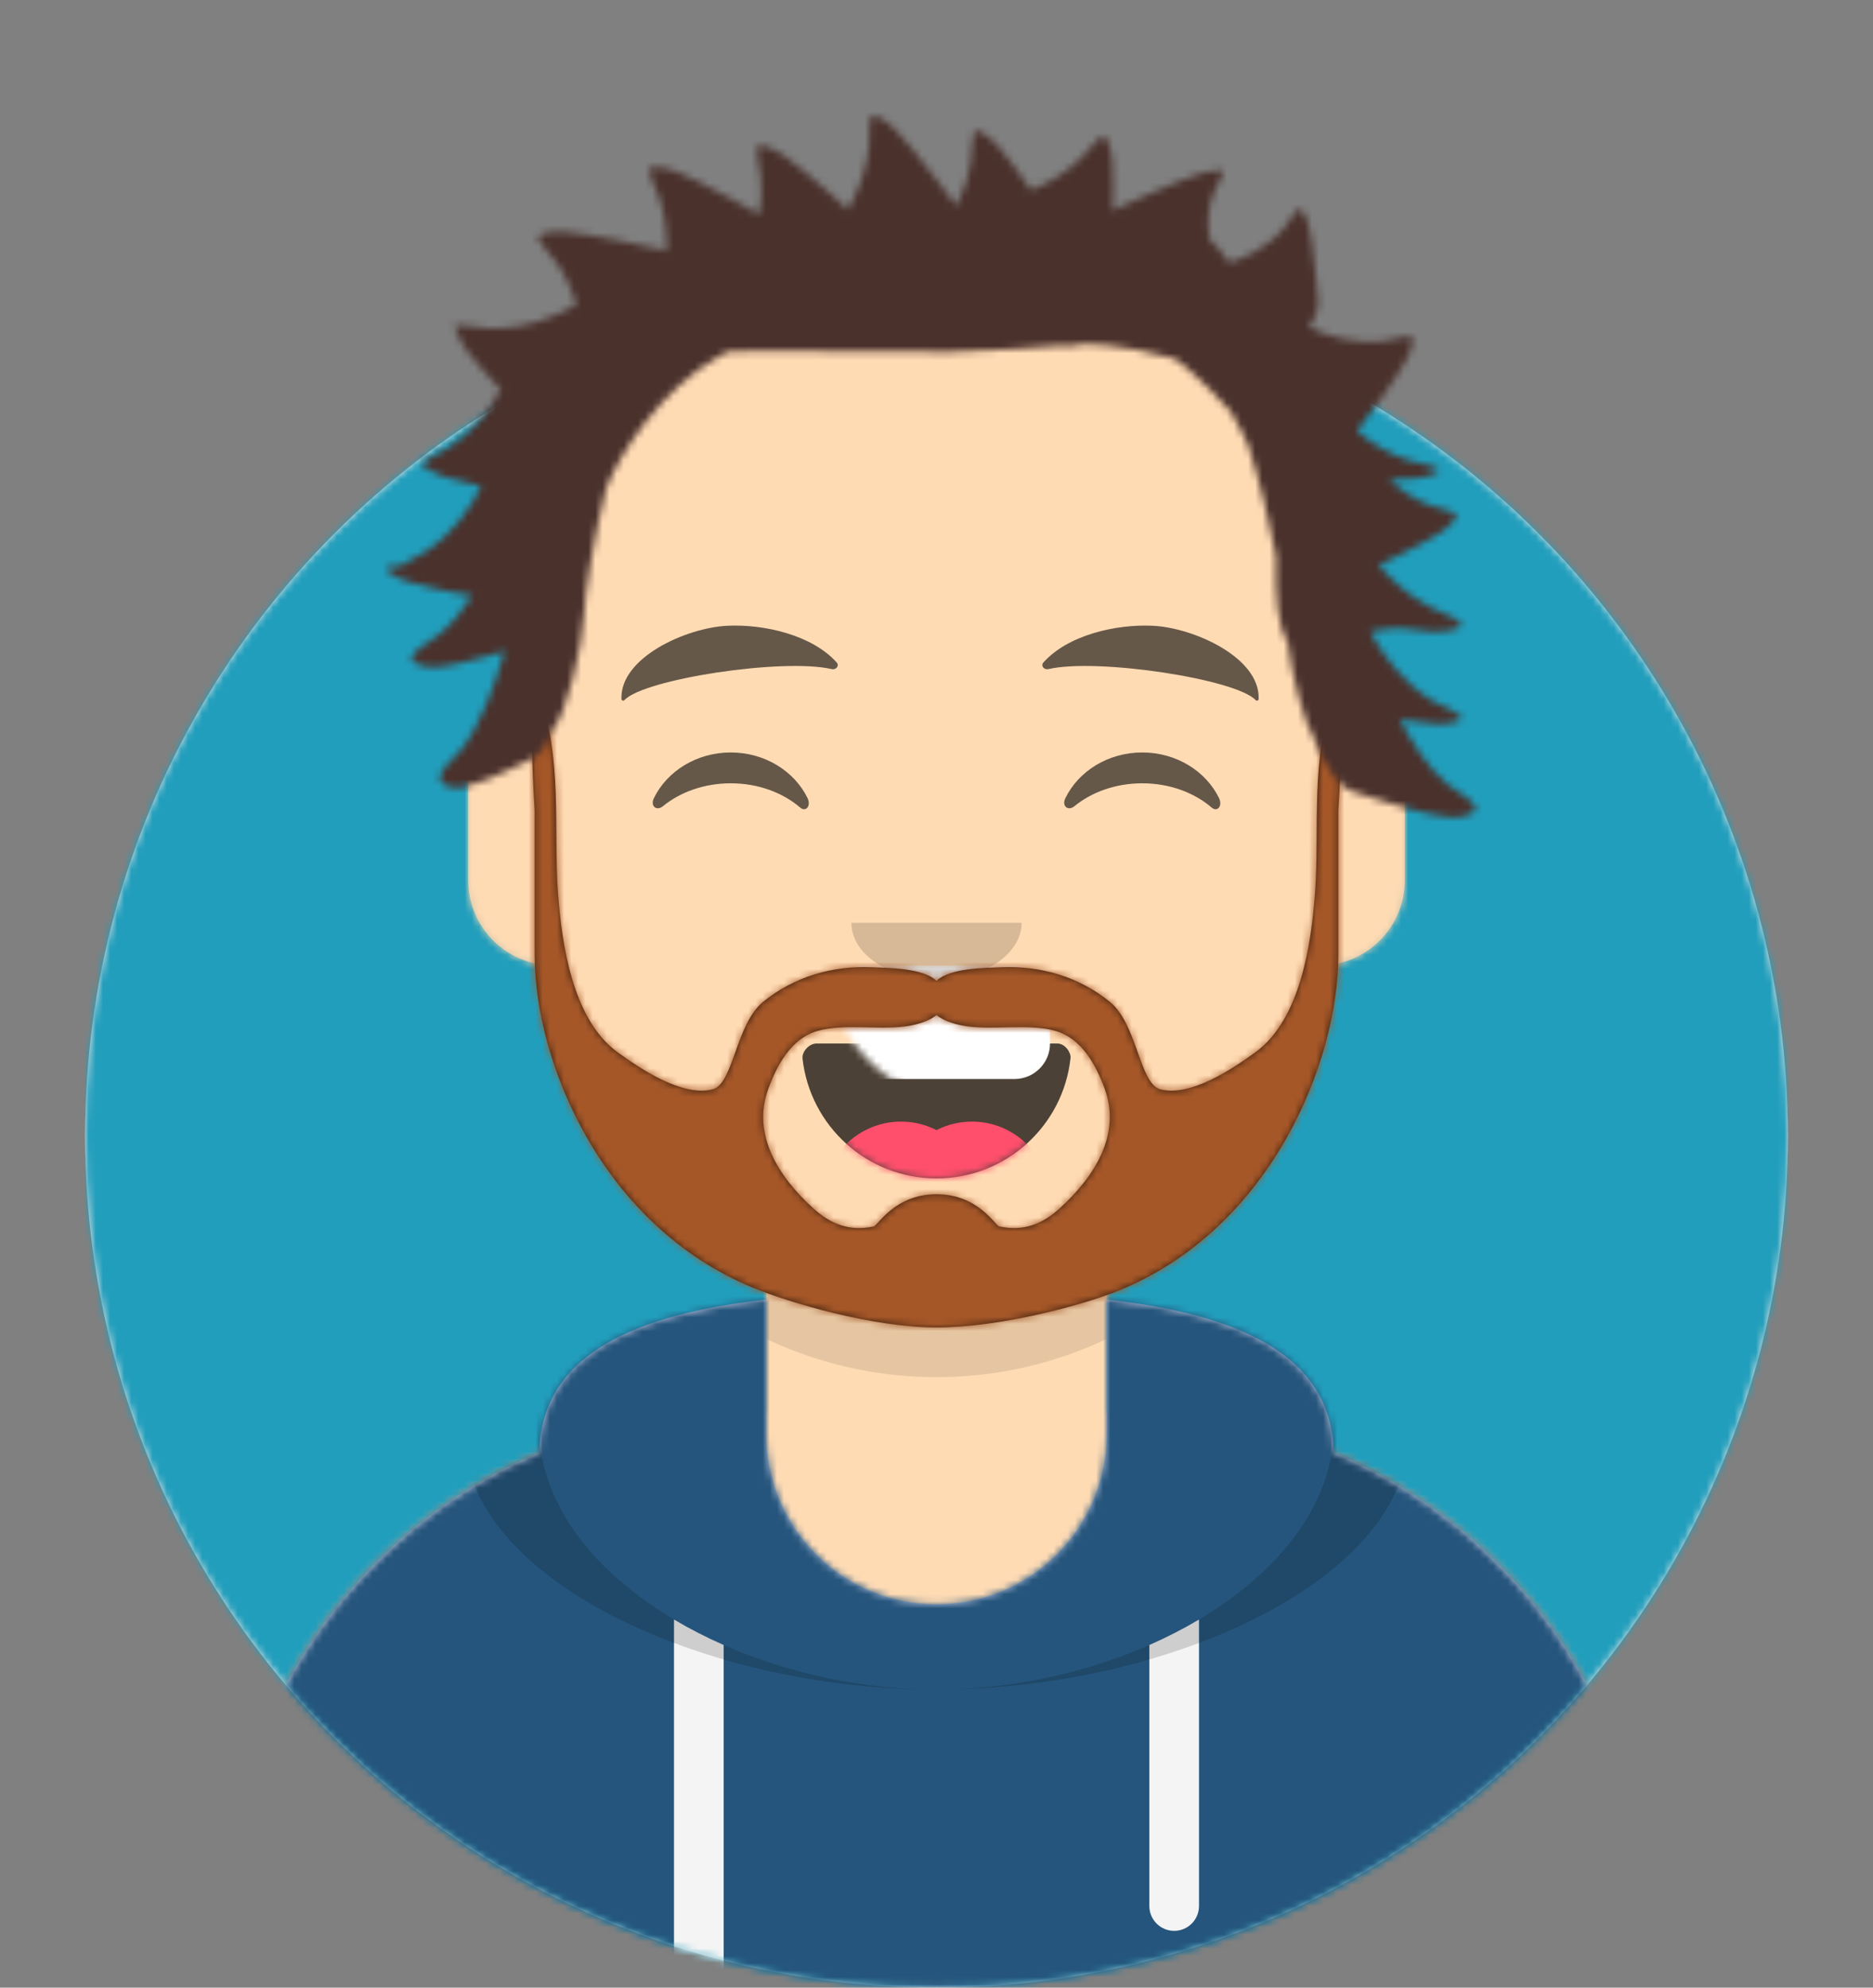 
<svg width="264px" height="280px" viewBox="0 0 264 280" version="1.1" xmlns="http://www.w3.org/2000/svg" xmlns:xlink="http://www.w3.org/1999/xlink">
    <rect x="0" y="0" width="264" height="280" fill="#808080" stroke="none"/>
    <defs>
        <circle id="path-ztvjcljn1n-1" cx="120" cy="120" r="120"></circle>
        <path d="M12,160 C12,226.274 65.726,280 132,280 C198.274,280 252,226.274 252,160 L264,160 L264,-1.42108547e-14 L-3.55271367e-15,-1.42108547e-14 L-3.55271367e-15,160 L12,160 Z" id="path-ztvjcljn1n-3"></path>
        <path d="M124,144.611 L124,163 L128,163 L128,163 C167.765,163 200,195.235 200,235 L200,244 L0,244 L0,235 C0,195.235 32.235,163 72,163 L72,163 L76,163 L76,144.611 C58.763,136.422 46.372,119.687 44.305,99.881 C38.48,99.058 34,94.052 34,88 L34,74 C34,68.054 38.325,63.118 44,62.166 L44,56 L44,56 C44,25.072 69.072,0 100,0 L100,0 L100,0 C130.928,0 156,25.072 156,56 L156,62.166 C161.675,63.118 166,68.054 166,74 L166,88 C166,94.052 161.52,99.058 155.695,99.881 C153.628,119.687 141.237,136.422 124,144.611 Z" id="path-ztvjcljn1n-5"></path>
        <path d="M124,144.611 L124,163 L128,163 L128,163 C167.765,163 200,195.235 200,235 L200,244 L0,244 L0,235 C0,195.235 32.235,163 72,163 L72,163 L76,163 L76,144.611 C58.763,136.422 46.372,119.687 44.305,99.881 C38.48,99.058 34,94.052 34,88 L34,74 C34,68.054 38.325,63.118 44,62.166 L44,56 L44,56 C44,25.072 69.072,0 100,0 L100,0 L100,0 C130.928,0 156,25.072 156,56 L156,62.166 C161.675,63.118 166,68.054 166,74 L166,88 C166,94.052 161.52,99.058 155.695,99.881 C153.628,119.687 141.237,136.422 124,144.611 Z" id="path-ztvjcljn1n-7"></path>
        <path d="M76,3.55271368e-15 C58.081,2.005 44.28,7.481 44.004,21.574 C18.146,32.497 0,58.094 0,87.929 L0,87.929 L0,96.929 L200,96.929 L200,87.929 C200,58.094 181.854,32.497 155.996,21.574 C155.72,7.481 141.919,2.005 124,3.55271368e-15 L124,18.929 L124,18.929 C124,32.184 113.255,42.929 100,42.929 L100,42.929 C86.745,42.929 76,32.184 76,18.929 L76,3.55271368e-15 Z" id="path-ztvjcljn1n-9"></path>
        <path d="M76,3.55271368e-15 C58.081,2.005 44.28,7.481 44.004,21.574 C18.146,32.497 0,58.094 0,87.929 L0,87.929 L0,96.929 L200,96.929 L200,87.929 C200,58.094 181.854,32.497 155.996,21.574 C155.72,7.481 141.919,2.005 124,3.55271368e-15 L124,18.929 L124,18.929 C124,32.184 113.255,42.929 100,42.929 L100,42.929 C86.745,42.929 76,32.184 76,18.929 L76,3.55271368e-15 Z" id="path-ztvjcljn1n-11"></path>
        <path d="M76,3.55271368e-15 C58.081,2.005 44.28,7.481 44.004,21.574 C18.146,32.497 0,58.094 0,87.929 L0,87.929 L0,96.929 L200,96.929 L200,87.929 C200,58.094 181.854,32.497 155.996,21.574 C155.72,7.481 141.919,2.005 124,3.55271368e-15 L124,18.929 L124,18.929 C124,32.184 113.255,42.929 100,42.929 L100,42.929 C86.745,42.929 76,32.184 76,18.929 L76,3.55271368e-15 Z" id="path-ztvjcljn1n-13"></path>
        <path d="M0.008,2.128 C1.066,11.62 9.116,19 18.89,19 C28.694,19 36.764,11.574 37.782,2.04 C37.864,1.273 37.007,0 35.933,0 C21.039,0 9.628,0 1.977,0 C0.897,0 -0.098,1.178 0.008,2.128 Z" id="path-ztvjcljn1n-15"></path>
        <path d="M0.008,2.128 C1.066,11.62 9.116,19 18.89,19 C28.694,19 36.764,11.574 37.782,2.04 C37.864,1.273 37.007,0 35.933,0 C21.039,0 9.628,0 1.977,0 C0.897,0 -0.098,1.178 0.008,2.128 Z" id="path-ztvjcljn1n-17"></path>
        <rect id="path-ztvjcljn1n-19" x="0" y="0" width="264" height="280"></rect>
        <path d="M74.428,72.169 C71.915,74.463 69.237,75.494 65.853,74.773 C65.271,74.649 62.896,70.235 57,70.235 C51.103,70.235 48.729,74.649 48.147,74.773 C44.762,75.494 42.085,74.463 39.571,72.169 C34.846,67.856 30.917,61.908 33.278,55.419 C34.508,52.037 36.51,48.324 40.151,47.246 C44.038,46.096 49.497,47.244 53.415,46.458 C54.684,46.204 56.071,45.751 57,45 C57.929,45.751 59.316,46.204 60.585,46.458 C64.503,47.244 69.961,46.096 73.849,47.246 C77.49,48.324 79.491,52.037 80.722,55.419 C83.083,61.908 79.154,67.856 74.428,72.169 M113.081,0 C109.671,8.4 110.988,18.858 110.357,27.676 C109.844,34.843 108.337,45.586 101.973,50.215 C98.718,52.582 92.794,56.56 88.542,55.45 C85.615,54.686 85.302,46.29 81.455,43.147 C77.092,39.582 71.643,38.016 66.149,38.258 C63.779,38.362 58.984,38.337 57,40.16 C55.016,38.337 50.222,38.362 47.851,38.258 C42.357,38.016 36.908,39.582 32.545,43.147 C28.698,46.29 28.386,54.686 25.458,55.45 C21.206,56.56 15.282,52.582 12.027,50.215 C5.662,45.586 4.156,34.843 3.643,27.676 C3.012,18.858 4.329,8.4 0.919,0 C-0.74,0 0.354,16.129 0.354,16.129 L0.354,36.485 C0.386,51.773 9.935,74.655 31.108,83.393 C36.286,85.53 48.015,89 57,89 C65.985,89 77.714,85.86 82.892,83.723 C104.065,74.986 113.614,51.773 113.646,36.485 L113.646,16.129 C113.646,16.129 114.74,0 113.081,0" id="path-ztvjcljn1n-21"></path>
        <path d="M68.788,0.093 L68.817,0.078 C68.91,0.041 69.058,0.065 69.273,0.167 C71.232,1.094 72.438,2.741 74.102,4.653 C75.902,6.721 80.061,12.379 80.365,12.759 L80.381,12.78 C81.322,10.916 82.1,8.77 82.418,6.497 C82.474,6.096 82.51,5.507 82.551,4.89 L82.584,4.426 C82.687,3.065 82.854,1.77 83.375,2.256 L83.405,2.242 C83.5,2.21 83.646,2.241 83.856,2.355 C85.763,3.383 86.882,5.091 88.444,7.087 C89.067,7.883 89.984,9.184 90.909,10.529 C93.284,9.577 95.898,8.101 98.016,5.98 C99.002,4.993 101.139,2.068 101.333,3.169 C101.438,3.182 101.547,3.295 101.658,3.537 C102.562,5.506 102.428,7.543 102.474,10.078 C102.488,10.883 102.459,12.055 102.411,13.323 C102.438,13.344 102.467,13.365 102.495,13.387 C102.728,13.243 102.975,13.115 103.235,13.007 C103.469,12.909 105.491,11.985 107.587,11.062 L108.112,10.832 C109.422,10.258 110.706,9.712 111.545,9.396 C113.665,8.598 115.296,7.846 117.311,7.782 C117.323,7.782 117.335,7.781 117.347,7.781 L117.442,7.738 C118.399,7.321 117.935,8.359 117.402,9.389 L117.273,9.636 C117.059,10.044 116.851,10.432 116.735,10.706 C115.755,13.038 115.734,15.506 116.071,17.482 C116.975,18.314 117.942,19.421 118.839,20.747 C120.928,20.184 124.48,18.536 126.769,15.63 C127.398,14.831 128.676,12.521 128.94,13.32 C129.02,13.322 129.113,13.397 129.222,13.566 C130.112,14.95 130.235,16.458 130.545,18.32 C130.881,20.334 131.309,25.524 131.354,25.883 C131.522,27.233 130.927,28.631 130.054,29.835 C132.368,31.009 136.716,32.383 140.92,31.735 C141.272,31.681 141.781,31.557 142.31,31.434 L142.745,31.335 C143.836,31.094 144.858,30.94 144.627,31.489 C144.695,31.556 144.72,31.696 144.686,31.929 C144.408,33.825 143.353,35.214 142.193,37.056 C141.754,37.753 141.025,38.793 140.252,39.864 L139.752,40.554 L139.457,40.958 C138.284,42.561 137.204,43.995 137.078,44.177 C137.01,44.276 136.937,44.372 136.86,44.465 C138.817,46.121 141.357,47.745 144.236,48.624 C144.623,48.742 145.2,48.869 145.802,49.007 L146.104,49.077 L146.407,49.148 C147.809,49.487 149.051,49.886 148.049,50.367 C146.096,51.305 144.057,51.207 141.524,51.297 L141.4,51.301 C143.002,52.773 145.048,54.201 147.369,55.011 C147.709,55.129 148.222,55.26 148.752,55.401 L149.071,55.487 C150.185,55.793 151.233,56.146 150.757,56.535 C150.786,56.626 150.743,56.761 150.603,56.95 C149.468,58.494 147.884,59.225 145.995,60.307 C145.178,60.775 143.816,61.46 142.453,62.125 L141.942,62.373 C141.218,62.725 140.512,63.062 139.908,63.349 C141.799,65.539 144.144,67.652 146.85,69.111 C148.465,69.981 153.088,71.509 151.091,72.246 C148.613,73.159 146.206,72.629 143.181,72.263 C142.201,72.145 140.554,72.37 138.712,72.741 C140.333,75.836 143.473,80.176 147.639,82.548 C148.006,82.757 148.559,83.009 149.136,83.278 L149.426,83.414 L149.706,83.547 C151.051,84.196 152.234,84.893 151.173,85.306 C149.108,86.11 147.102,85.644 144.581,85.322 C144.12,85.263 143.539,85.169 142.891,85.052 C144.602,88.468 146.898,91.976 149.639,94.245 C150.006,94.549 150.559,94.916 151.136,95.307 L151.426,95.505 C152.878,96.501 154.307,97.615 153.173,98.258 C151.108,99.426 149.102,98.748 146.581,98.28 C143.855,97.774 136.954,95.459 136.472,95.334 C134.26,94.76 132.285,91.521 130.867,87.929 C129.386,85.598 127.623,78.73 127.057,74.099 C125.631,72.039 125.355,67.478 125.434,62.974 L125.45,62.246 C125.45,62.21 125.451,62.174 125.452,62.138 C124.547,57.428 123.226,51.81 121.523,46.488 C120.729,44.725 119.887,43.141 119.054,41.752 L118.751,41.416 C115.283,37.589 112.494,35.166 111.1,34.253 C103.412,32.195 98.033,31.984 97.126,32.391 C96.768,32.552 95.963,32.562 94.926,32.45 C93.129,32.598 91.249,32.733 89.335,32.852 L88.486,32.904 C88.203,32.921 87.919,32.937 87.635,32.954 L86.78,33.001 C84.5,33.125 82.202,33.225 79.968,33.301 C79.862,33.304 79.638,33.306 79.308,33.307 L78.445,33.307 C75.069,33.301 66.853,33.242 59.014,33.224 L58.075,33.222 C57.295,33.221 56.521,33.22 55.758,33.22 L54.397,33.22 C52.218,33.221 50.16,33.227 48.35,33.241 C47.875,33.46 47.448,33.665 47.115,33.849 C38.657,38.519 32.778,47.989 31.008,52.557 C29.102,60.3 28.04,67.382 27.927,70.074 C27.73,74.756 25.339,84.493 23.576,86.367 C23.526,86.42 23.476,86.472 23.427,86.522 C22.587,88.639 21.621,90.214 20.587,90.622 C20.22,90.766 14.976,93.443 12.904,94.029 C10.988,94.57 9.464,95.354 7.894,94.003 C6.629,92.913 9.557,90.651 10.58,89.363 C13.252,85.997 15.369,80.273 16.705,75.44 C16.264,75.577 15.81,75.717 15.352,75.855 L14.782,76.026 C13.169,76.505 11.592,76.939 10.584,77.127 C8.063,77.595 6.058,78.273 3.993,77.104 C2.82,76.44 4.386,75.273 5.884,74.252 L6.173,74.056 C6.697,73.701 7.19,73.37 7.526,73.091 C9.245,71.669 10.789,69.758 12.124,67.689 L11.899,67.648 L11.321,67.543 C10.45,67.384 9.569,67.219 8.764,67.059 L8.239,66.953 C7.556,66.814 6.949,66.681 6.476,66.562 C4.017,65.947 2.002,65.62 0.286,64.296 C-0.586,63.623 0.683,63.487 2.11,63.446 C2.897,62.845 4.596,62.066 5.371,61.582 C9.427,59.05 12.168,54.924 13.405,52.209 C12.777,52.08 12.219,51.957 11.778,51.847 C9.319,51.232 7.305,50.904 5.589,49.58 C5.578,49.572 5.568,49.564 5.558,49.556 L5.442,49.537 C4.31,49.324 5.527,48.573 6.849,47.861 L7.26,47.641 C7.806,47.353 8.331,47.081 8.674,46.866 C12.201,44.665 14.733,41.258 16.147,38.621 L16.137,38.611 C15.133,37.546 14.193,36.525 13.605,35.824 C11.978,33.881 10.54,32.432 9.93,30.353 C9.926,30.34 9.923,30.327 9.919,30.314 L9.836,30.231 C9.046,29.394 10.473,29.501 11.961,29.702 L12.269,29.745 L12.517,29.78 L13.001,29.849 C13.392,29.904 13.748,29.951 14.021,29.97 C19.349,30.345 24.518,28.146 26.855,26.608 C26.236,24.605 25.303,22.511 23.946,20.646 C23.648,20.236 23.123,19.638 22.627,19.04 L22.431,18.801 C21.646,17.837 21.031,16.942 21.688,16.93 C21.718,16.828 21.847,16.739 22.103,16.667 C24.189,16.082 26.18,16.533 28.69,16.884 C29.709,17.027 31.311,17.333 32.939,17.665 L33.753,17.832 C35.511,18.196 37.191,18.563 38.089,18.757 L38.354,18.814 C38.55,18.856 38.682,18.884 38.736,18.893 C39.004,18.942 39.268,19.013 39.527,19.104 C39.612,16.761 39.37,14.125 38.505,11.616 C38.05,10.297 36.358,7.095 37.432,7.402 C37.49,7.314 37.64,7.266 37.905,7.272 C40.072,7.323 41.844,8.336 44.142,9.406 C46.245,10.385 50.937,13.026 52.592,13.951 C52.878,12.264 52.987,10.459 52.796,8.645 C52.753,8.243 52.645,7.662 52.536,7.054 L52.482,6.749 L52.43,6.442 C52.216,5.154 52.099,3.967 52.698,4.298 C52.774,4.225 52.931,4.212 53.189,4.278 C55.288,4.815 56.787,6.201 58.785,7.76 C59.65,8.435 60.994,9.601 62.32,10.779 L62.761,11.171 C63.607,11.925 64.423,12.662 65.075,13.254 C66.465,10.877 67.762,7.739 68.054,4.379 C68.175,2.989 67.932,-0.624 68.788,0.093 Z" id="path-ztvjcljn1n-23"></path>
    </defs>
    <g id="Page-1" stroke="none" stroke-width="1" fill="none" fill-rule="evenodd">
        <g id="avataaars(1)">
            <g id="Circle" transform="translate(12, 40)">
                <g id="Circle-Background" fill="#E6E6E6" fill-rule="nonzero">
                    <circle id="react-path-1" cx="120" cy="120" r="120"></circle>
                </g>
                <g id="Color/Palette/Blue-01-Clipped">
                    <mask id="mask-ztvjcljn1n-2" fill="white">
                        <use xlink:href="#path-ztvjcljn1n-1"></use>
                    </mask>
                    <g id="react-path-1"></g>
                    <g id="Color/Palette/Blue-01" mask="url(#mask-ztvjcljn1n-2)" fill="#219ebc" fill-rule="nonzero">
                        <rect id="🖍Color" x="0" y="0" width="240" height="240"></rect>
                    </g>
                </g>
            </g>
            <g id="Avataaar-Clipped">
                <mask id="mask-ztvjcljn1n-4" fill="white">
                    <use xlink:href="#path-ztvjcljn1n-3"></use>
                </mask>
                <g id="react-path-2"></g>
                <g id="Avataaar" mask="url(#mask-ztvjcljn1n-4)">
                    <g transform="translate(0, 0)">
                        <g id="Body" transform="translate(32, 36)">
                            <g id="react-path-3-link" fill="#D0C6AC" fill-rule="nonzero">
                                <path d="M124,144.611 L124,163 L128,163 L128,163 C167.765,163 200,195.235 200,235 L200,244 L0,244 L0,235 C0,195.235 32.235,163 72,163 L72,163 L76,163 L76,144.611 C58.763,136.422 46.372,119.687 44.305,99.881 C38.48,99.058 34,94.052 34,88 L34,74 C34,68.054 38.325,63.118 44,62.166 L44,56 L44,56 C44,25.072 69.072,0 100,0 L100,0 L100,0 C130.928,0 156,25.072 156,56 L156,62.166 C161.675,63.118 166,68.054 166,74 L166,88 C166,94.052 161.52,99.058 155.695,99.881 C153.628,119.687 141.237,136.422 124,144.611 Z" id="react-path-3"></path>
                            </g>
                            <g id="Skin/👶🏽-03-Brown-Clipped">
                                <mask id="mask-ztvjcljn1n-6" fill="white">
                                    <use xlink:href="#path-ztvjcljn1n-5"></use>
                                </mask>
                                <g id="react-path-3"></g>
                                <g id="Skin/👶🏽-03-Brown" mask="url(#mask-ztvjcljn1n-6)" fill="#FFDBB4" fill-rule="nonzero">
                                    <g id="Color">
                                        <rect id="Rectangle" x="0" y="0" width="264" height="280"></rect>
                                    </g>
                                </g>
                            </g>
                            <g id="Neck-Shadow-Clipped">
                                <mask id="mask-ztvjcljn1n-8" fill="white">
                                    <use xlink:href="#path-ztvjcljn1n-7"></use>
                                </mask>
                                <g id="react-path-3"></g>
                                <path d="M156,79 L156,102 C156,132.928 130.928,158 100,158 C69.072,158 44,132.928 44,102 L44,79 L44,94 C44,124.928 69.072,150 100,150 C130.928,150 156,124.928 156,94 L156,79 Z" id="Neck-Shadow" fill-opacity="0.1" fill="#000000" fill-rule="nonzero" mask="url(#mask-ztvjcljn1n-8)"></path>
                            </g>
                        </g>
                        <g id="Clothing/Hoodie" transform="translate(32, 183.071)">
                            <g id="Hoodie" fill="#B7C1DB">
                                <path d="M76,3.55271368e-15 C58.081,2.005 44.28,7.481 44.004,21.574 C18.146,32.497 0,58.094 0,87.929 L0,87.929 L0,96.929 L200,96.929 L200,87.929 C200,58.094 181.854,32.497 155.996,21.574 C155.72,7.481 141.919,2.005 124,3.55271368e-15 L124,18.929 L124,18.929 C124,32.184 113.255,42.929 100,42.929 L100,42.929 C86.745,42.929 76,32.184 76,18.929 L76,3.55271368e-15 Z" id="react-path-235"></path>
                            </g>
                            <g id="Color/Palette/Gray-01-Clipped">
                                <mask id="mask-ztvjcljn1n-10" fill="white">
                                    <use xlink:href="#path-ztvjcljn1n-9"></use>
                                </mask>
                                <g id="react-path-235"></g>
                                <g id="Color/Palette/Gray-01" mask="url(#mask-ztvjcljn1n-10)" fill="#25557C">
                                    <g transform="translate(-32, -13.071)" id="🖍Color">
                                        <rect x="0" y="0" width="264" height="110"></rect>
                                    </g>
                                </g>
                            </g>
                            <g id="Straps-Clipped">
                                <mask id="mask-ztvjcljn1n-12" fill="white">
                                    <use xlink:href="#path-ztvjcljn1n-11"></use>
                                </mask>
                                <g id="react-path-235"></g>
                                <path d="M70,48.668 L70,96.929 L63,96.929 L63,45.079 C65.204,46.389 67.547,47.59 70,48.668 Z M137,45.079 L137,85.429 C137,87.362 135.433,88.929 133.5,88.929 C131.567,88.929 130,87.362 130,85.429 L130,48.668 C132.453,47.59 134.796,46.389 137,45.079 Z" id="Straps" fill="#F4F4F4" mask="url(#mask-ztvjcljn1n-12)"></path>
                            </g>
                            <g id="Shadow-Clipped">
                                <mask id="mask-ztvjcljn1n-14" fill="white">
                                    <use xlink:href="#path-ztvjcljn1n-13"></use>
                                </mask>
                                <g id="react-path-235"></g>
                                <path d="M58.96,-0.347 C43.909,2.5 33.5,8.172 33.5,19.237 C33.5,38.949 66.538,54.929 100,54.929 C133.462,54.929 166.5,38.949 166.5,19.237 C166.5,8.172 156.091,2.5 141.04,-0.347 C150.125,3.004 156,8.635 156,18.006 C156,38.398 128.179,54.929 100,54.929 C71.821,54.929 44,38.398 44,18.006 C44,8.635 49.875,3.004 58.96,-0.347 Z" id="Shadow" fill-opacity="0.16" fill="#000000" mask="url(#mask-ztvjcljn1n-14)"></path>
                            </g>
                        </g>
                        <g id="Face" transform="translate(87.534, 86.716)">
                            <g id="Mouth/Smile" transform="translate(25.576, 60.285)">
                                <g id="Mouth" fill="#000000" fill-opacity="0.7">
                                    <path d="M0.008,2.128 C1.066,11.62 9.116,19 18.89,19 C28.694,19 36.764,11.574 37.782,2.04 C37.864,1.273 37.007,0 35.933,0 C21.039,0 9.628,0 1.977,0 C0.897,0 -0.098,1.178 0.008,2.128 Z" id="react-path-363"></path>
                                </g>
                                <g id="Teeth-Clipped">
                                    <mask id="mask-ztvjcljn1n-16" fill="white">
                                        <use xlink:href="#path-ztvjcljn1n-15"></use>
                                    </mask>
                                    <g id="react-path-363"></g>
                                    <rect id="Teeth" fill="#FFFFFF" mask="url(#mask-ztvjcljn1n-16)" x="3.89" y="-11" width="31" height="16" rx="5"></rect>
                                </g>
                                <g id="Tongue-Clipped">
                                    <mask id="mask-ztvjcljn1n-18" fill="white">
                                        <use xlink:href="#path-ztvjcljn1n-17"></use>
                                    </mask>
                                    <g id="react-path-363"></g>
                                    <g id="Tongue" mask="url(#mask-ztvjcljn1n-18)">
                                        <g transform="translate(2.89, 11)" id="Group">
                                            <circle id="Oval" fill="#FF4F6D" cx="11" cy="11" r="11"></circle>
                                            <circle id="Oval" fill="#FF4F6D" cx="21" cy="11" r="11"></circle>
                                        </g>
                                    </g>
                                </g>
                            </g>
                            <g id="Nose/Default" transform="translate(32.466, 43.285)" fill="#000000" fill-opacity="0.16" fill-rule="nonzero">
                                <path d="M0,0 C0,4.418 5.373,8 12,8 L12,8 C18.627,8 24,4.418 24,0" id="Nose"></path>
                            </g>
                            <g id="Eyes/Happy-😁" transform="translate(4.466, 19.285)" fill="#000000" fill-opacity="0.6" fill-rule="nonzero">
                                <path d="M0.16,6.447 C2.007,2.649 6.164,0 10.998,0 C15.814,0 19.959,2.63 21.815,6.407 C22.367,7.529 21.582,8.447 20.791,7.767 C18.34,5.66 14.859,4.344 10.998,4.344 C7.257,4.344 3.874,5.579 1.438,7.572 C0.547,8.3 -0.38,7.558 0.16,6.447 Z" id="Squint"></path>
                                <path d="M58.16,6.447 C60.007,2.649 64.164,0 68.998,0 C73.814,0 77.959,2.63 79.815,6.407 C80.367,7.529 79.582,8.447 78.791,7.767 C76.34,5.66 72.859,4.344 68.998,4.344 C65.257,4.344 61.874,5.579 59.438,7.572 C58.547,8.3 57.62,7.558 58.16,6.447 Z" id="Squint"></path>
                            </g>
                            <g id="Eyebrow/Natural/Default-Natural" transform="translate(0, 0)" fill="#000000" fill-opacity="0.6" fill-rule="nonzero">
                                <path d="M14.505,1.495 C8.743,2.268 -0.241,7.29 0.51,13.102 C0.535,13.293 0.823,13.352 0.947,13.193 C3.433,10.005 22.659,5.321 29.66,6.299 C30.301,6.389 30.724,5.728 30.287,5.315 C26.542,1.779 19.666,0.797 14.505,1.495" id="Eyebrow" transform="translate(15.466, 7.285) rotate(5) translate(-15.466, -7.285)"></path>
                                <path d="M73.505,1.495 C67.743,2.268 58.759,7.29 59.51,13.102 C59.535,13.293 59.823,13.352 59.947,13.193 C62.433,10.005 81.659,5.321 88.66,6.299 C89.301,6.389 89.724,5.728 89.287,5.315 C85.542,1.779 78.666,0.797 73.505,1.495" id="Eyebrow" transform="translate(74.466, 7.285) scale(-1, 1) rotate(5) translate(-74.466, -7.285)"></path>
                            </g>
                        </g>
                        <g id="Top/Short-Hair/Dreads-01-Clipped">
                            <mask id="mask-ztvjcljn1n-20" fill="white">
                                <use xlink:href="#path-ztvjcljn1n-19"></use>
                            </mask>
                            <g id="react-path-621"></g>
                            <g id="Top/Short-Hair/Dreads-01" mask="url(#mask-ztvjcljn1n-20)">
                                <g transform="translate(54.417, 16.248)" id="Group">
                                    <g transform="translate(0, 0)">
                                        <g id="Facial-Hair/Beard-Light" transform="translate(20.583, 81.752)">
                                            <g id="Lite-Beard" fill="#331B0C">
                                                <path d="M74.428,72.169 C71.915,74.463 69.237,75.494 65.853,74.773 C65.271,74.649 62.896,70.235 57,70.235 C51.103,70.235 48.729,74.649 48.147,74.773 C44.762,75.494 42.085,74.463 39.571,72.169 C34.846,67.856 30.917,61.908 33.278,55.419 C34.508,52.037 36.51,48.324 40.151,47.246 C44.038,46.096 49.497,47.244 53.415,46.458 C54.684,46.204 56.071,45.751 57,45 C57.929,45.751 59.316,46.204 60.585,46.458 C64.503,47.244 69.961,46.096 73.849,47.246 C77.49,48.324 79.491,52.037 80.722,55.419 C83.083,61.908 79.154,67.856 74.428,72.169 M113.081,0 C109.671,8.4 110.988,18.858 110.357,27.676 C109.844,34.843 108.337,45.586 101.973,50.215 C98.718,52.582 92.794,56.56 88.542,55.45 C85.615,54.686 85.302,46.29 81.455,43.147 C77.092,39.582 71.643,38.016 66.149,38.258 C63.779,38.362 58.984,38.337 57,40.16 C55.016,38.337 50.222,38.362 47.851,38.258 C42.357,38.016 36.908,39.582 32.545,43.147 C28.698,46.29 28.386,54.686 25.458,55.45 C21.206,56.56 15.282,52.582 12.027,50.215 C5.662,45.586 4.156,34.843 3.643,27.676 C3.012,18.858 4.329,8.4 0.919,0 C-0.74,0 0.354,16.129 0.354,16.129 L0.354,36.485 C0.386,51.773 9.935,74.655 31.108,83.393 C36.286,85.53 48.015,89 57,89 C65.985,89 77.714,85.86 82.892,83.723 C104.065,74.986 113.614,51.773 113.646,36.485 L113.646,16.129 C113.646,16.129 114.74,0 113.081,0" id="react-path-625"></path>
                                            </g>
                                            <g id="Color/Hair/Brown-Clipped">
                                                <mask id="mask-ztvjcljn1n-22" fill="white">
                                                    <use xlink:href="#path-ztvjcljn1n-21"></use>
                                                </mask>
                                                <g id="react-path-625"></g>
                                                <g id="Color/Hair/Brown" mask="url(#mask-ztvjcljn1n-22)">
                                                    <g transform="translate(-59, -26)" id="Color">
                                                        <rect id="Rectangle" fill="#A55728" fill-rule="nonzero" x="0" y="0" width="264" height="244"></rect>
                                                    </g>
                                                </g>
                                            </g>
                                        </g>
                                        <g id="Skin/👶🏽-03-Brown-Clipped">
                                            <mask id="mask-ztvjcljn1n-24" fill="white">
                                                <use xlink:href="#path-ztvjcljn1n-23"></use>
                                            </mask>
                                            <g id="react-path-623"></g>
                                            <g id="Skin/👶🏽-03-Brown" mask="url(#mask-ztvjcljn1n-24)">
                                                <g transform="translate(-55.417, -15.986)" id="Color">
                                                    <rect id="Rectangle" fill="#4A312C" fill-rule="nonzero" x="0" y="0" width="264" height="280"></rect>
                                                </g>
                                            </g>
                                        </g>
                                    </g>
                                </g>
                            </g>
                        </g>
                    </g>
                </g>
            </g>
        </g>
    </g>
</svg>